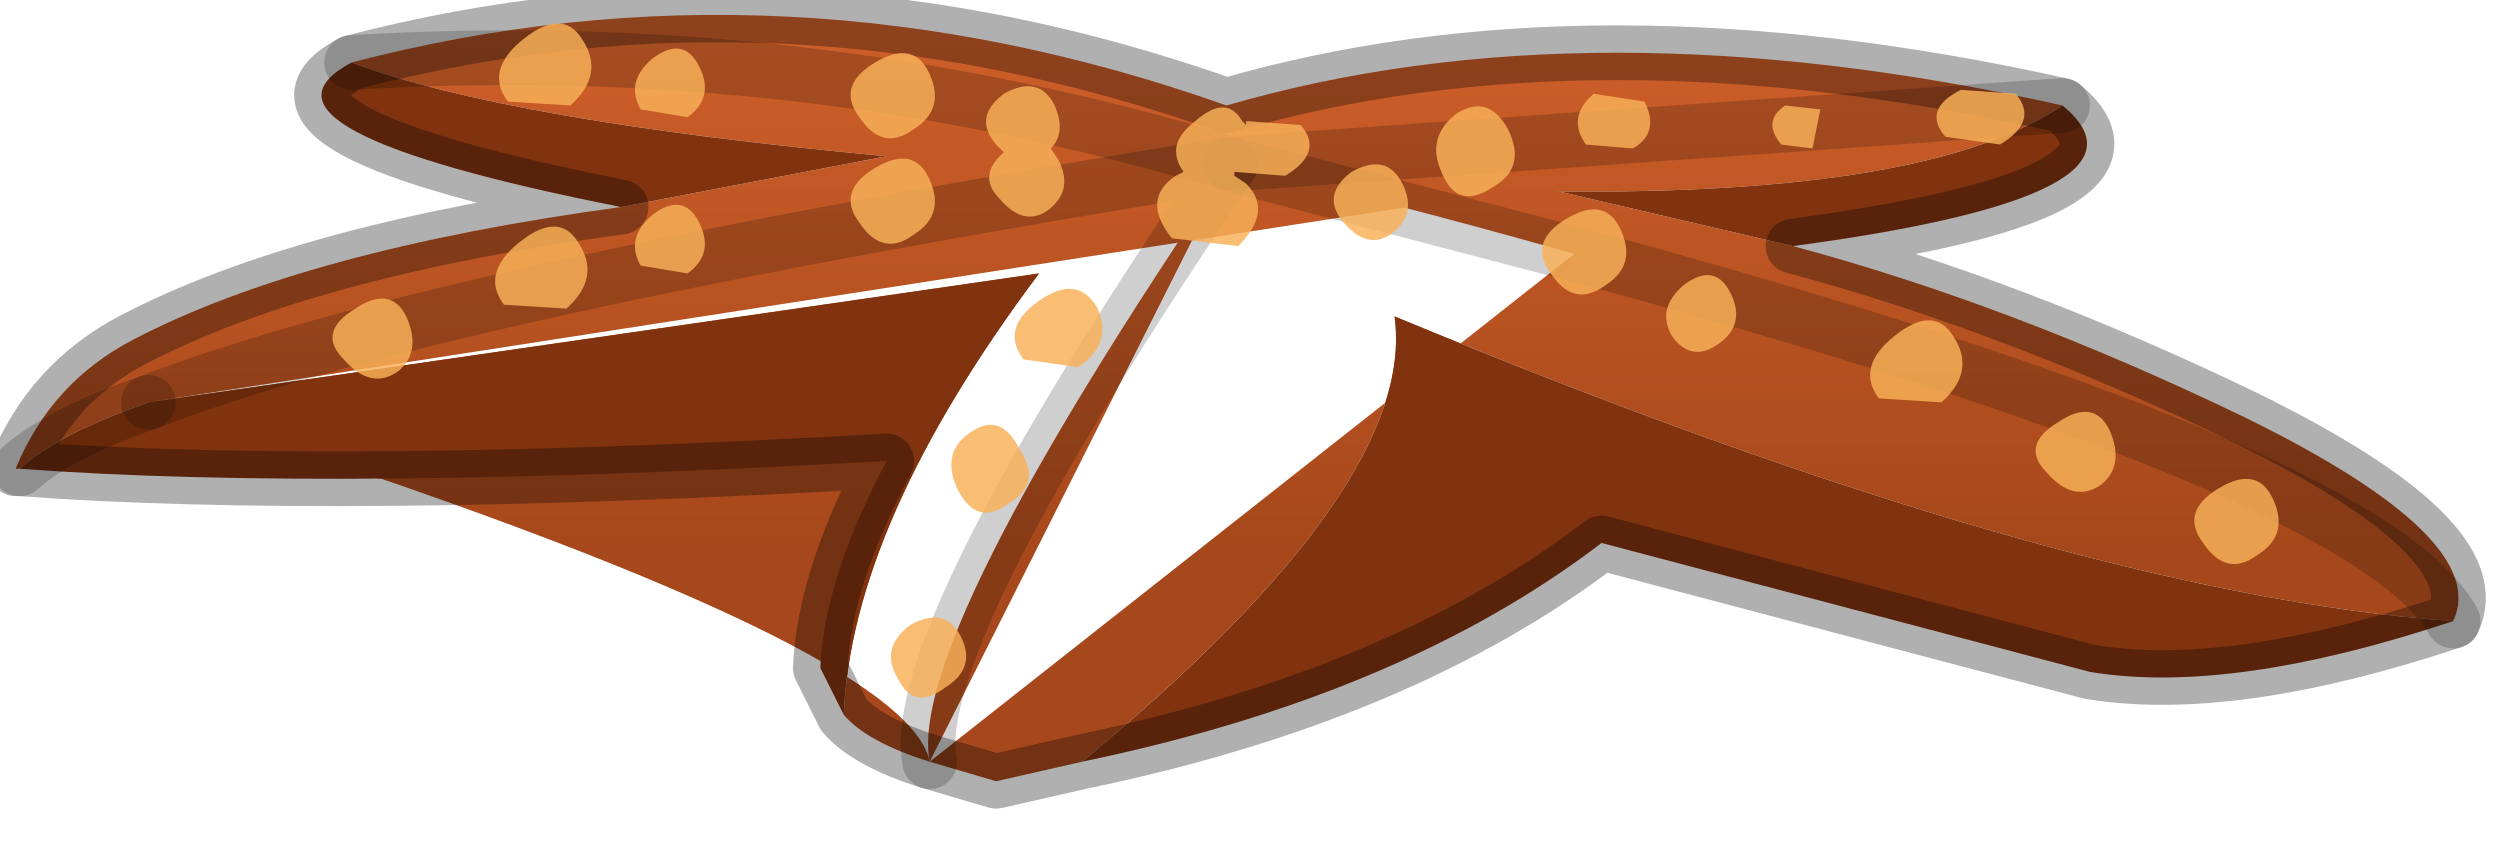 <?xml version="1.0" encoding="utf-8"?>
<svg version="1.1" id="Layer_1"
xmlns="http://www.w3.org/2000/svg"
xmlns:xlink="http://www.w3.org/1999/xlink"
width="32px" height="11px"
xml:space="preserve">
<g id="PathID_1323" transform="matrix(1, 0, 0, 1, 15.4, 2.35)">
<linearGradient
id="LinearGradID_679" gradientUnits="userSpaceOnUse" gradientTransform="matrix(0, 0.004, -0.005, 0, 5.25, 1.4)" spreadMethod ="pad" x1="-819.2" y1="0" x2="819.2" y2="0" >
<stop  offset="0" style="stop-color:#CD5E29;stop-opacity:1" />
<stop  offset="1" style="stop-color:#A6481B;stop-opacity:1" />
</linearGradient>
<path style="fill:url(#LinearGradID_679) " d="M0.35 -0.25Q-9.9 1.4 -13.5 2.8Q-3.8 5.85 -3.5 7.4L4.75 0.9Q-5.1 -1.9 -10.9 -1.55Q-5.35 -3 0.3 -1Q4.95 -2.35 11 -1Q9.3 0.15 4.55 0.1L0.35 -0.25M4.55 0.1L7.55 0.8Q10.35 1.55 13.35 3Q16.5 4.55 16 5.6Q14.9 3.65 4.75 0.9L0.35 -0.25M4.75 0.9Q14.9 3.65 16 5.6Q11 5.25 2.45 1.7Q2.75 3.85 -1.55 7.4L-2.65 7.65L-3.5 7.4Q-4.3 7.15 -4.6 6.8Q-4.5 4.35 -2.1 1.15L-13.5 2.8Q-9.9 1.4 0.35 -0.25M-13.5 2.8Q-14.65 3.2 -15.15 3.65L-15.2 3.65Q-14.75 2.55 -13.7 2Q-11.5 0.85 -7.45 0.3L-4.05 -0.35Q-8.9 -0.8 -10.9 -1.55Q-5.1 -1.9 0.35 -0.25L11 -1M-3.5 7.4Q-3.8 5.85 0.35 -0.25" />
<path style="fill:#80330E;fill-opacity:1" d="M4.55 0.1Q9.3 0.15 11 -1Q12.4 0.15 7.55 0.8L4.55 0.1M2.45 1.7Q11 5.25 16 5.6Q13.15 6.55 11.35 6.25L5.1 4.6Q2.55 6.55 -1.55 7.4Q2.75 3.85 2.45 1.7M-13.5 2.8L-2.1 1.15Q-4.5 4.35 -4.6 6.8L-4.9 6.2Q-4.85 5.05 -4.05 3.55Q-11.1 3.95 -15.15 3.65Q-14.65 3.2 -13.5 2.8M-7.45 0.3Q-12.5 -0.7 -10.9 -1.55Q-8.9 -0.8 -4.05 -0.35L-7.45 0.3" />
<path style="fill:none;stroke-width:0.7;stroke-linecap:round;stroke-linejoin:round;stroke-miterlimit:3;stroke:#000000;stroke-opacity:0.31" d="M-10.9 -1.55Q-5.35 -3 0.3 -1Q4.95 -2.35 11 -1Q12.4 0.15 7.55 0.8Q10.35 1.55 13.35 3Q16.5 4.55 16 5.6Q13.15 6.55 11.35 6.25L5.1 4.6Q2.55 6.55 -1.55 7.4L-2.65 7.65L-3.5 7.4Q-4.3 7.15 -4.6 6.8L-4.9 6.2Q-4.85 5.05 -4.05 3.55Q-11.1 3.95 -15.15 3.65L-15.2 3.65Q-14.75 2.55 -13.7 2Q-11.5 0.85 -7.45 0.3Q-12.5 -0.7 -10.9 -1.55z" />
<path style="fill:none;stroke-width:0.7;stroke-linecap:round;stroke-linejoin:round;stroke-miterlimit:3;stroke:#000000;stroke-opacity:0.188" d="M-10.9 -1.55Q-5.1 -1.9 0.35 -0.25L11 -1" />
<path style="fill:none;stroke-width:0.7;stroke-linecap:round;stroke-linejoin:round;stroke-miterlimit:3;stroke:#000000;stroke-opacity:0.188" d="M0.35 -0.25L4.75 0.9Q14.9 3.65 16 5.6" />
<path style="fill:none;stroke-width:0.7;stroke-linecap:round;stroke-linejoin:round;stroke-miterlimit:3;stroke:#000000;stroke-opacity:0.188" d="M-13.5 2.8Q-14.65 3.2 -15.15 3.65" />
<path style="fill:none;stroke-width:0.7;stroke-linecap:round;stroke-linejoin:round;stroke-miterlimit:3;stroke:#000000;stroke-opacity:0.188" d="M-3.5 7.4Q-3.8 5.85 0.35 -0.25Q-9.9 1.4 -13.5 2.8" />
</g>
<g id="PathID_1324" transform="matrix(1, 0, 0, 1, 15.4, 2.35)">
</g>
<g id="PathID_1325" transform="matrix(1, 0, 0, 1, 15.4, 2.35)">
<path style="fill:#F7B158;fill-opacity:0.831" d="M1.25 -0.75Q1.55 -0.4 1.05 -0.1L0.4 -0.15L0.4 -0.1L0.55 0Q0.9 0.35 0.45 0.8L-0.4 0.7Q-0.8 0.2 -0.35 -0.1L-0.25 -0.15Q-0.5 -0.5 -0.1 -0.8Q0.3 -1.15 0.5 -0.8L0.55 -0.75L0.55 -0.8L1.25 -0.75M5 -1.15L5.65 -1.05Q5.85 -0.65 5.5 -0.45L4.9 -0.5Q4.65 -0.85 5 -1.15M3.25 -0.9Q3.65 -1.15 3.9 -0.7Q4.15 -0.2 3.7 0.05Q3.25 0.35 3.05 -0.15Q2.85 -0.6 3.25 -0.9M9.7 -1.2L10.4 -1.15Q10.7 -0.8 10.2 -0.5L9.5 -0.6Q9.2 -0.95 9.7 -1.2M7.8 -0.45L7.4 -0.5Q7.15 -0.8 7.45 -1L7.9 -0.95L7.8 -0.45M12.8 4.6Q12.5 4.2 13 3.9Q13.5 3.6 13.7 4.05Q13.9 4.5 13.5 4.75Q13.1 5.05 12.8 4.6M10.8 3.7Q10.45 3.35 10.95 3.05Q11.4 2.75 11.6 3.15Q11.8 3.6 11.5 3.85Q11.15 4.1 10.8 3.7M9.45 2.8L8.65 2.75Q8.35 2.35 8.85 1.95Q9.35 1.55 9.6 1.95Q9.9 2.4 9.45 2.8M6.75 1.4Q6.95 1.8 6.6 2.05Q6.25 2.3 6 1.95Q5.8 1.6 6.15 1.3Q6.55 1 6.75 1.4M5.15 1.3Q4.75 1.6 4.45 1.15Q4.15 0.75 4.65 0.45Q5.15 0.15 5.35 0.6Q5.55 1.05 5.15 1.3M2.4 0.65Q2.1 0.85 1.8 0.5Q1.5 0.15 1.9 -0.15Q2.35 -0.4 2.55 0Q2.75 0.4 2.4 0.65M-8.9 -1.05Q-9.2 -1.45 -8.7 -1.85Q-8.2 -2.25 -7.95 -1.85Q-7.65 -1.4 -8.1 -1L-8.9 -1.05M-7.2 -0.95Q-7.4 -1.3 -7.05 -1.6Q-6.65 -1.9 -6.45 -1.5Q-6.25 -1.1 -6.6 -0.85L-7.2 -0.95M-4.4 -0.85Q-4.7 -1.25 -4.2 -1.55Q-3.7 -1.85 -3.5 -1.4Q-3.3 -0.95 -3.7 -0.7Q-4.1 -0.4 -4.4 -0.85M-2.65 -0.5Q-2.95 -0.85 -2.55 -1.15Q-2.1 -1.4 -1.9 -1Q-1.75 -0.65 -1.95 -0.45L-1.85 -0.3Q-1.65 0.1 -2 0.35Q-2.3 0.55 -2.6 0.2Q-2.9 -0.1 -2.55 -0.4L-2.65 -0.5M-3.5 -0.05Q-3.3 0.4 -3.7 0.65Q-4.1 0.95 -4.4 0.5Q-4.7 0.1 -4.2 -0.2Q-3.7 -0.5 -3.5 -0.05M-2.3 2.25Q-2.6 1.85 -2.1 1.5Q-1.6 1.15 -1.35 1.6Q-1.15 2.05 -1.6 2.35L-2.3 2.25M-3.1 5.8Q-2.9 6.2 -3.3 6.45Q-3.7 6.75 -3.9 6.35Q-4.15 5.95 -3.75 5.65Q-3.3 5.4 -3.1 5.8M-3 3.2Q-2.6 2.9 -2.35 3.4Q-2.05 3.85 -2.5 4.1Q-2.9 4.4 -3.15 3.9Q-3.35 3.45 -3 3.2M-8.95 1.55Q-9.25 1.15 -8.75 0.75Q-8.25 0.35 -8 0.75Q-7.7 1.2 -8.15 1.6L-8.95 1.55M-6.6 1.15L-7.2 1.05Q-7.4 0.7 -7.05 0.4Q-6.65 0.1 -6.45 0.5Q-6.25 0.9 -6.6 1.15M-11 2.25Q-11.35 1.9 -10.85 1.6Q-10.4 1.3 -10.2 1.7Q-10 2.15 -10.3 2.4Q-10.65 2.65 -11 2.25" />
</g>
</svg>
